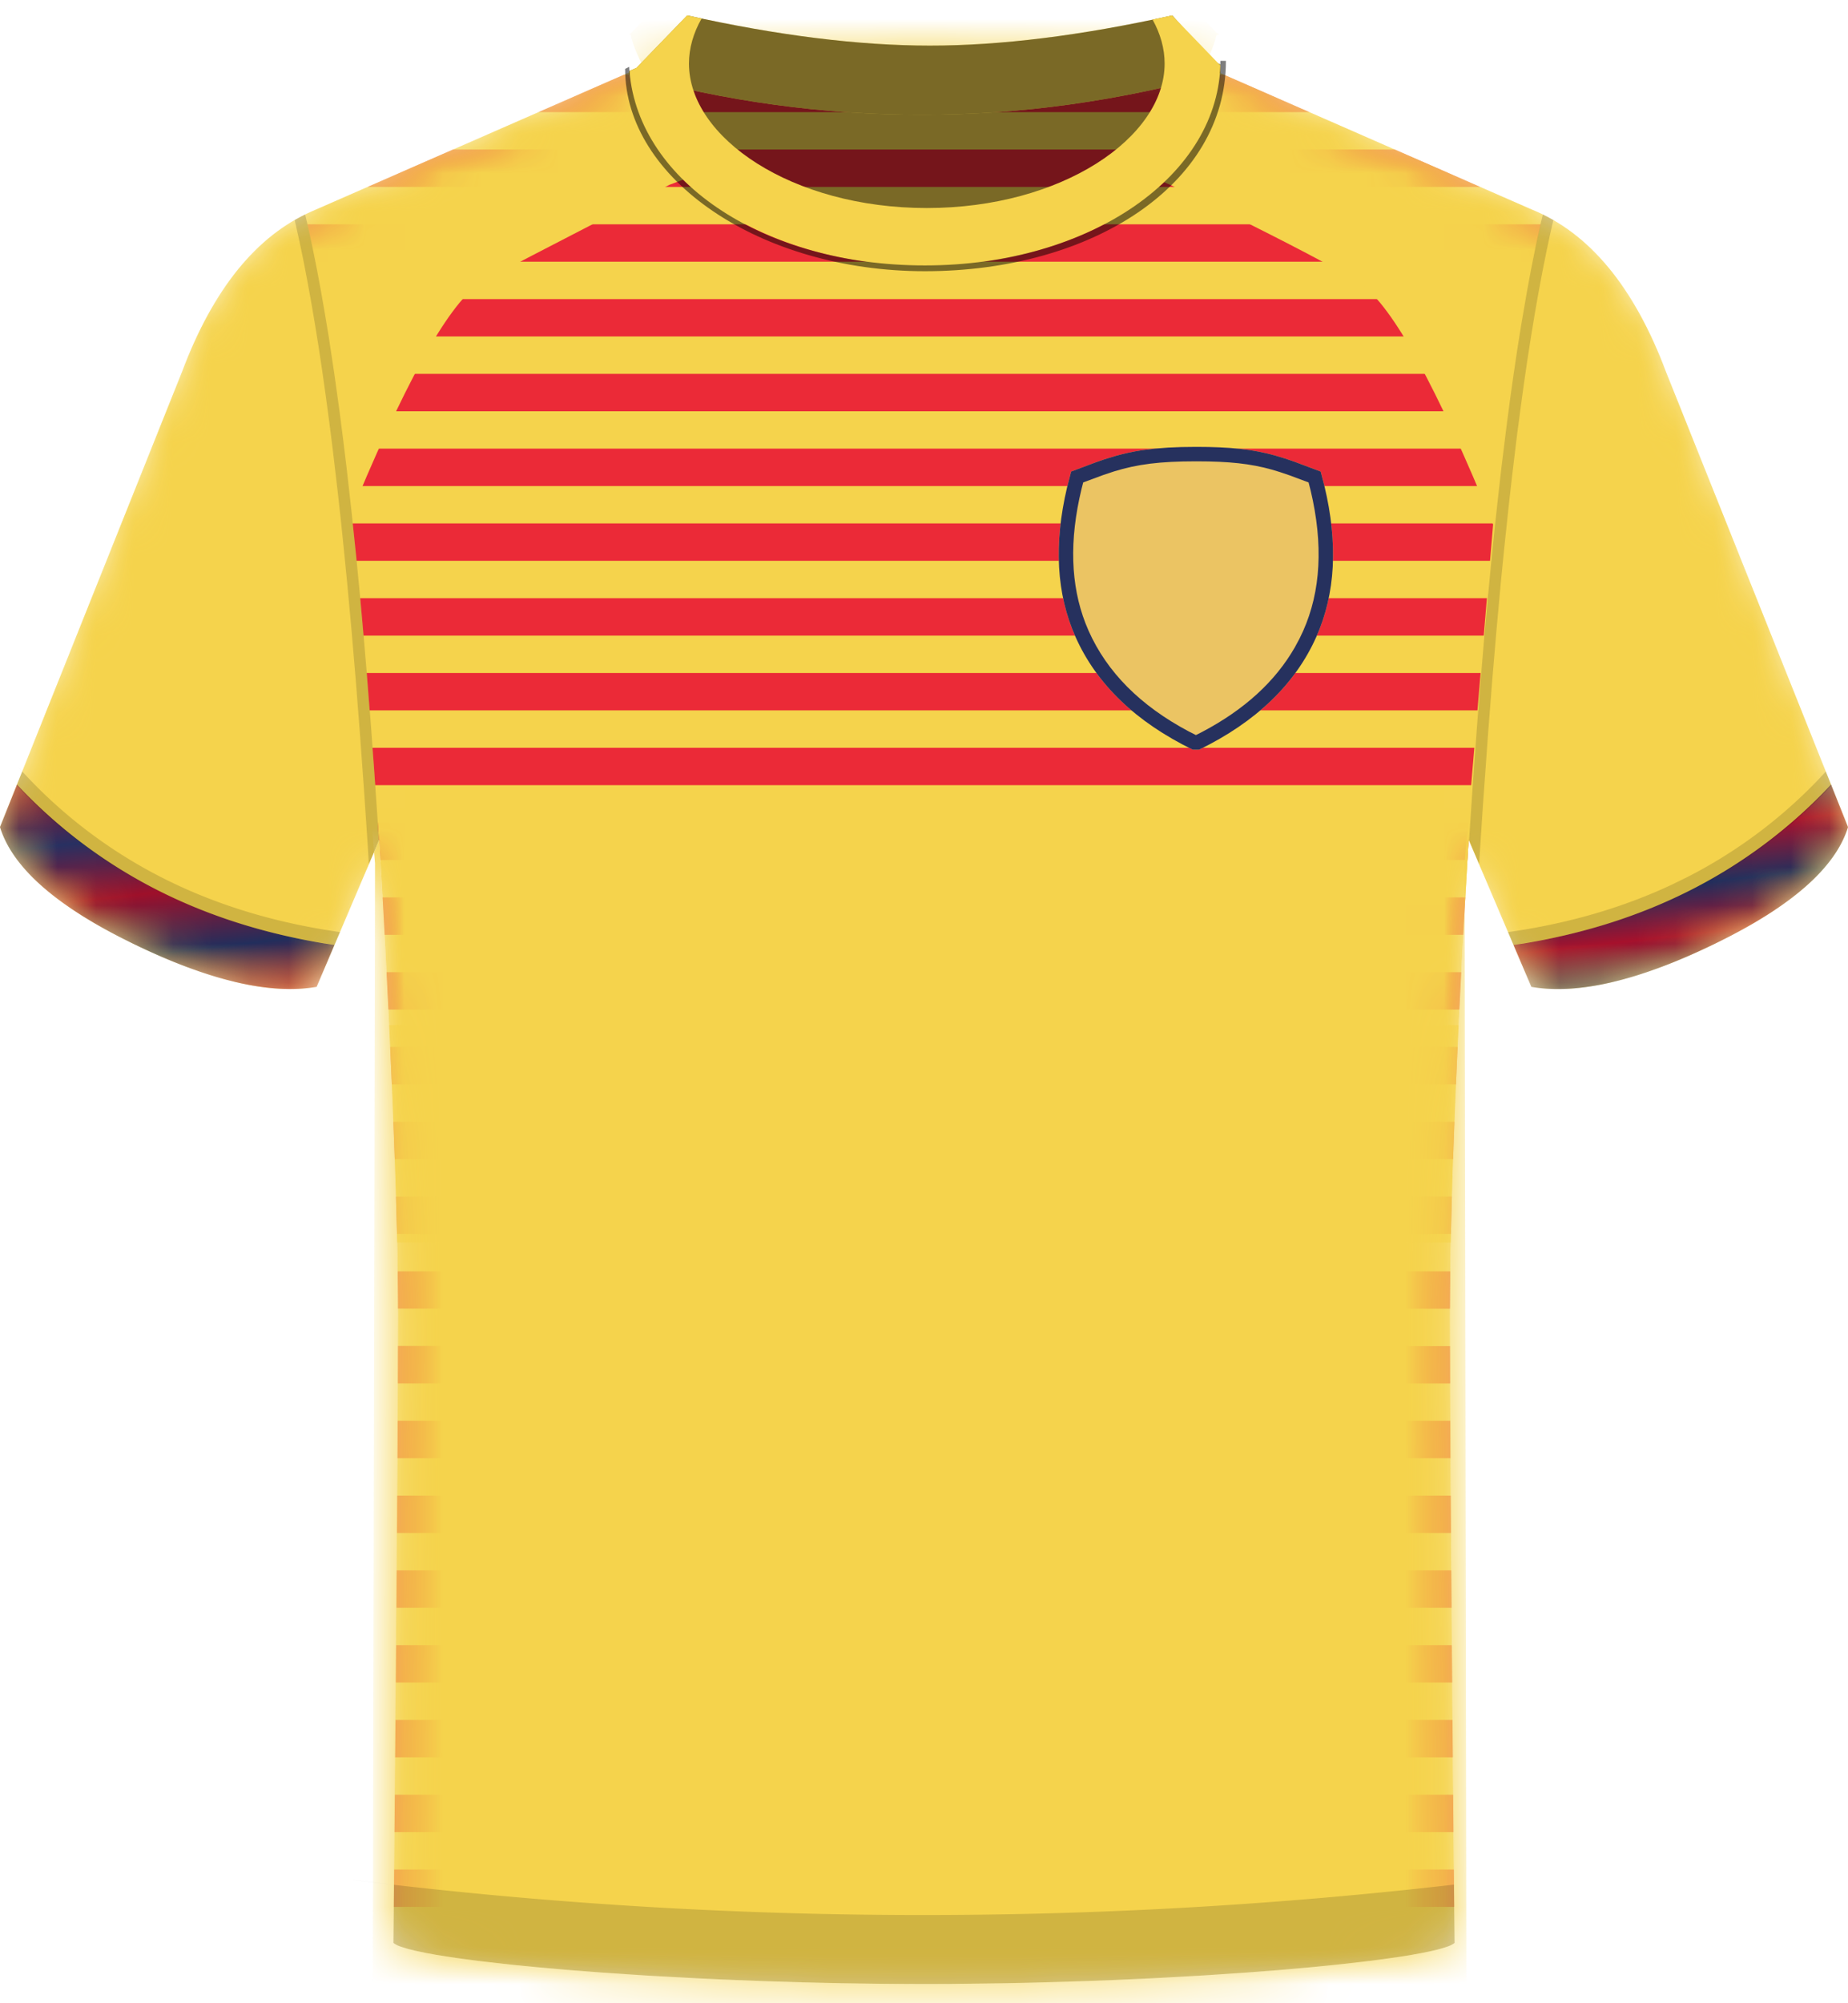 <svg viewBox="0 0 48 52" xmlns="http://www.w3.org/2000/svg" xmlns:xlink="http://www.w3.org/1999/xlink" title="Barcelona_4th_2023-24">
                        <defs>
                            <path id="kit" d="M10.22 50.435c.079-8.326.118-13.766.118-16.32 0-2.553-.161-6.661-.484-12.324l-1.63 3.825c-1.213.21-2.806-.165-4.778-1.125-1.92-.933-3.059-1.912-3.418-2.937L0 21.469 4.725 9.66c.809-2.154 1.936-3.546 3.381-4.176l8.278-3.621c.72-.393 3.26-.588 7.617-.586 4.357.003 6.894.198 7.613.586l8.162 3.572c1.502.604 2.669 2.013 3.499 4.225L48 21.47c-.325 1.055-1.473 2.063-3.446 3.022-1.972.96-3.565 1.335-4.778 1.125l-1.63-3.825c-.323 5.467-.484 9.575-.484 12.325s.04 8.19.119 16.319c-.535.464-7.158 1.065-13.78 1.065-6.623 0-13.246-.6-13.78-1.065Z"></path>
                            <linearGradient x1="0%" y1="0%" x2="100%" y2="100%" id="trim-01"><stop stop-color="#9c1029" offset="0%"></stop><stop stop-color="#272f61" offset="16.31%"></stop><stop stop-color="#9e102a" offset="30.078%"></stop><stop stop-color="#222e5c" offset="44.571%"></stop><stop stop-color="#a8112d" offset="56.527%"></stop><stop stop-color="#222e5c" offset="69.209%"></stop><stop stop-color="#a6112c" offset="81.165%"></stop><stop stop-color="#22305e" offset="92.035%"></stop><stop stop-color="#b3122f" offset="100%"></stop></linearGradient>
                        </defs>
                        <mask id="kitMask" fill="#fff">
                            <use xlink:href="#kit"></use>
                        </mask>
                        <g fill="none" fill-rule="evenodd">
                            
            <path fill="#f5d34c" d="M10.22 50.435c.079-8.326.118-13.766.118-16.32 0-2.553-.161-6.661-.484-12.324l-1.63 3.825c-1.213.21-2.806-.165-4.778-1.125-1.92-.933-3.059-1.912-3.418-2.937L0 21.469 4.725 9.66c.809-2.154 1.936-3.546 3.381-4.176l8.278-3.621c.72-.393 3.26-.588 7.617-.586 4.357.003 6.894.198 7.613.586l8.162 3.572c1.502.604 2.669 2.013 3.499 4.225L48 21.47c-.325 1.055-1.473 2.063-3.446 3.022-1.972.96-3.565 1.335-4.778 1.125l-1.63-3.825c-.323 5.467-.484 9.575-.484 12.325s.04 8.19.119 16.319c-.535.464-7.158 1.065-13.78 1.065-6.623 0-13.246-.6-13.78-1.065Z" coloured="" opacity="1" mask="url(#kitMask)" id="base"></path><path fill="#eb2a37" fill-rule="evenodd" d="M37.772,49.499 L10.229,49.499 L10.238,48.528 L37.762,48.528 L37.772,49.499 Z M37.753,47.558 L10.247,47.558 L10.256,46.587 L37.744,46.587 L37.753,47.558 Z M37.736,45.617 L10.264,45.617 L10.273,44.646 L37.727,44.646 L37.736,45.617 Z M37.719,43.675 L10.281,43.675 L10.289,42.705 L37.71,42.705 L37.719,43.675 Z M37.703,41.734 L10.297,41.734 L10.304,40.764 L37.695,40.764 L37.703,41.734 Z M37.688,39.793 L10.311,39.793 L10.318,38.823 L37.681,38.823 L37.688,39.793 Z M37.675,37.852 L10.324,37.852 L10.329,36.881 L37.67,36.881 L37.675,37.852 Z M37.666,35.912 L10.334,35.911 L10.337,34.937 L37.663,34.941 L37.666,35.912 Z M37.669,33.001 L37.662,33.972 L10.337,33.97 L10.338,33.846 C10.337,33.58 10.334,33.298 10.33,33.001 L37.669,33.001 Z M37.687,32.03 L10.311,32.029 L10.285,31.06 L37.711,31.059 L37.687,32.03 Z M37.742,30.089 L10.253,30.089 L10.217,29.119 L37.777,29.119 L37.742,30.089 Z M37.817,28.148 L10.177,28.148 L10.134,27.177 L37.86,27.177 L37.817,28.148 Z M37.906,26.207 L10.088,26.207 L10.04,25.236 L37.955,25.236 L37.906,26.207 Z M38.006,24.266 L9.99,24.266 L9.938,23.295 L38.06,23.295 L38.006,24.266 Z M38.19,21.352 L38.162,21.817 L38.15,21.791 L38.152,21.803 L38.146,21.791 L38.115,22.323 L9.884,22.324 L9.854,21.791 L9.842,21.817 L9.813,21.352 L38.19,21.352 Z M9.676,19.411 L38.327,19.411 L38.257,20.381 L9.746,20.381 L9.71,19.867 L9.676,19.411 Z M9.526,17.47 L38.477,17.47 L38.401,18.44 L9.602,18.44 L9.526,17.47 Z M9.356,15.528 L38.647,15.528 L38.56,16.499 L9.443,16.499 L9.415,16.175 L9.356,15.528 Z M9.162,13.587 L38.841,13.587 L38.741,14.558 L9.262,14.558 L9.256,14.484 L9.162,13.587 Z M8.942,11.646 L39.061,11.646 L38.948,12.617 L9.055,12.617 L9.002,12.14 L8.942,11.646 Z M39.32,9.705 L39.185,10.675 L8.818,10.675 L8.684,9.705 L39.32,9.705 Z M39.63,7.764 L39.563,8.149 L39.467,8.734 L8.537,8.734 L8.441,8.149 L8.373,7.764 L39.63,7.764 Z M40.018,5.823 L39.977,6.003 L39.871,6.501 L39.812,6.793 L8.191,6.793 L8.133,6.501 L8.027,6.003 L7.985,5.823 L40.018,5.823 Z M36.226,3.881 L38.445,4.852 L9.549,4.852 L11.769,3.881 L36.226,3.881 Z M31.792,1.941 L34.009,2.911 L13.987,2.911 L16.205,1.941 L31.792,1.941 Z" coloured="" opacity="1" mask="url(#kitMask)" id="horizontal-stripe-01"></path><path fill="#f5d34c" fill-rule="evenodd" d="M30.299,-0.5 L31.614,0.863 L31.677,0.89 L31.597,0.913 C31.532,1.179 31.421,1.45 31.264,1.728 C31.408,1.77 31.525,1.815 31.614,1.863 L39.776,5.435 C41.278,6.039 42.445,7.448 43.275,9.66 L48,21.469 C47.675,22.524 46.527,23.532 44.554,24.491 C42.582,25.451 40.989,25.826 39.776,25.616 L38.146,21.791 C38.11,22.409 38.075,23.009 38.043,23.592 L38.089,52.121 L9.68,52.121 L9.741,22.412 L9.716,22.113 L9.854,21.791 C10.166,27.259 10.327,31.277 10.338,33.846 L10.338,34.116 L10.338,34.473 C10.335,37.158 10.296,42.479 10.22,50.435 C10.755,50.899 17.378,51.5 24.001,51.5 L24.362,51.499 C30.862,51.478 37.255,50.891 37.781,50.435 C37.705,42.684 37.665,37.377 37.662,34.517 L37.662,34.116 C37.662,31.676 37.789,28.169 38.043,23.592 L38.041,22.412 L38.782,13.615 C37.32,10.036 36.175,7.955 35.348,7.374 C34.992,7.124 34.013,6.597 32.413,5.795 L31.887,5.533 C31.432,5.306 30.933,5.061 30.391,4.796 C29.952,4.604 29.433,4.412 28.835,4.221 C30.012,3.345 30.821,2.514 31.264,1.728 C30.239,1.43 27.818,1.28 24.001,1.277 L23.597,1.277 C19.988,1.286 17.694,1.437 16.715,1.732 C17.157,2.511 17.957,3.335 19.118,4.203 C18.475,4.4 17.901,4.598 17.391,4.796 C14.233,6.412 12.581,7.271 12.435,7.374 C11.607,7.955 10.462,10.036 9,13.615 L9.716,22.113 L8.224,25.616 C7.011,25.826 5.418,25.451 3.446,24.491 C1.527,23.558 0.387,22.579 0.028,21.554 L1.13686838e-13,21.469 L4.725,9.66 C5.534,7.506 6.661,6.114 8.106,5.484 L16.384,1.863 C16.469,1.816 16.579,1.773 16.715,1.732 C16.556,1.447 16.443,1.17 16.378,0.898 L16.333,0.886 L16.384,0.863 L17.701,-0.5 C20.054,0.022 22.154,0.283 24.001,0.284 C25.838,0.285 27.938,0.024 30.299,-0.5 Z" coloured="" opacity="1" mask="url(#kitMask)" id="shoulder-01"></path><path fill="#f5d34c" fill-rule="evenodd" d="M37.662,33.816 L37.666,35.999 C37.678,39.056 37.717,43.868 37.781,50.435 C37.255,50.891 30.862,51.478 24.362,51.499 L23.278,51.498 C16.904,51.456 10.736,50.882 10.22,50.435 L10.326,37.498 L10.338,34.116 L10.332,33.173 C10.311,31.499 10.236,29.311 10.108,26.609 L37.886,26.609 L37.814,28.218 C37.719,30.458 37.668,32.323 37.662,33.816 Z" coloured="" opacity="1" mask="url(#kitMask)" id="half-04"></path><path fill="#f5d34c" fill-rule="evenodd" d="M9.788,21 L38.215,21 L38.162,21.817 L38.15,21.791 L38.152,21.803 L38.146,21.791 L38.038,23.689 C37.845,27.163 37.727,30.017 37.682,32.252 L10.316,32.251 L10.288,31.163 C10.218,28.753 10.073,25.629 9.854,21.791 L9.842,21.817 L9.813,21.358 L9.788,21 Z" coloured="" opacity="1" mask="url(#kitMask)" id="horizontal-stripe-05"></path><g fill="none" fill-rule="evenodd" id="collar-03"><path fill="#000" fill-opacity=".5" d="M30.75,2.18 C29.775,4.903 27.525,6.265 24,6.265 C20.475,6.265 18.225,4.903 17.25,2.18 L30.75,2.18 Z"></path><path fill="#f5d34c" d="M30.449,0.4 L31.5,1.585 L31.692,1.67 L31.699,1.894 C29.102,2.618 26.52,2.98 23.953,2.98 C21.385,2.98 18.851,2.634 16.35,1.941 L16.343,1.845 L16.533,1.763 L17.851,0.4 C20.204,0.922 22.304,1.183 24.15,1.184 C25.988,1.185 28.087,0.924 30.449,0.4 Z" coloured="" opacity="1"></path><path fill="#000" fill-opacity=".5" d="M30.449,0.4 L31.5,1.585 L31.692,1.67 L31.699,1.894 C29.102,2.618 26.52,2.98 23.953,2.98 C21.385,2.98 18.851,2.634 16.35,1.941 L16.343,1.845 L16.533,1.763 L17.851,0.4 C20.204,0.922 22.304,1.183 24.15,1.184 C25.988,1.185 28.087,0.924 30.449,0.4 Z"></path><path fill="#f5d34c" d="M30.444,0.4 L31.699,1.701 L31.696,1.834 C31.554,4.648 28.173,6.9 24.023,6.9 C19.876,6.9 16.497,4.652 16.35,1.84 L16.528,1.763 L17.846,0.4 L18.223,0.481 C18.01,0.856 17.895,1.251 17.895,1.65 C17.895,3.573 20.566,5.4 24.073,5.4 C27.579,5.4 30.25,3.573 30.25,1.65 C30.25,1.261 30.141,0.875 29.937,0.509 L30.444,0.4 Z" coloured="" opacity="1"></path><path fill="#000" fill-opacity=".5" d="M31.842,1.58 C31.842,4.791 28.363,7.04 24.024,7.04 C19.728,7.04 16.237,4.635 16.237,1.788 L16.343,1.735 C16.491,4.605 19.723,6.89 24.024,6.89 C28.326,6.89 31.699,4.543 31.699,1.58 L31.842,1.58 Z"></path></g><path d="M47.56 20.365 48 21.47c-.325 1.055-1.473 2.063-3.446 3.022-1.972.96-3.565 1.335-4.778 1.125l-.464-1.088.261-.038c1.596-.263 3.05-.728 4.364-1.398a13.078 13.078 0 0 0 3.622-2.727Zm-47.118.001a13.078 13.078 0 0 0 3.62 2.726c1.315.67 2.77 1.135 4.365 1.398l.26.038-.463 1.088c-1.213.21-2.806-.165-4.778-1.125-1.92-.933-3.059-1.912-3.418-2.937L0 21.469l.442-1.103Z" fill="url(#trim-01)" fill-rule="nonzero" coloured="" opacity="1" mask="url(#kitMask)" id="trim-01"></path><path fill="#ebc463" d="M31.064,11.6 L31.385,11.603 C32.088,11.617 32.59,11.682 33.083,11.815 L33.358,11.896 L33.616,11.983 L34.303,12.241 L34.4,12.614 C34.758,14.104 34.689,15.411 34.19,16.531 C33.641,17.763 32.623,18.739 31.145,19.46 L30.981,19.46 C29.502,18.739 28.484,17.763 27.935,16.531 C27.44,15.42 27.368,14.125 27.716,12.652 L27.822,12.241 L28.459,12.002 L28.683,11.924 L28.986,11.832 C29.205,11.771 29.424,11.723 29.659,11.687 L30,11.645 L30.358,11.618 L30.629,11.606 C30.765,11.602 30.909,11.6 31.064,11.6 Z" coloured="" opacity="1" mask="url(#kitMask)" id="badge-06"></path><path fill="#26315e" d="M31.071,11.6 C31.956,11.6 32.534,11.664 33.104,11.82 L33.358,11.896 L33.616,11.983 L34.303,12.241 L34.4,12.614 C34.758,14.104 34.689,15.411 34.19,16.531 C33.641,17.763 32.623,18.739 31.145,19.46 L30.981,19.46 C29.502,18.739 28.484,17.763 27.935,16.531 C27.44,15.42 27.368,14.125 27.716,12.652 L27.822,12.241 L28.459,12.002 L28.683,11.924 L28.986,11.832 C29.205,11.771 29.424,11.723 29.659,11.687 L30,11.645 L30.35,11.618 C30.568,11.606 30.806,11.6 31.071,11.6 Z M31.071,11.975 C30.118,11.975 29.541,12.051 28.936,12.237 L28.659,12.329 L28.135,12.523 L28.09,12.699 C27.771,14.025 27.807,15.184 28.195,16.181 L28.277,16.378 C28.755,17.448 29.617,18.316 30.87,18.983 L31.063,19.081 L31.223,19 C32.323,18.421 33.124,17.689 33.632,16.803 L33.753,16.578 L33.848,16.378 C34.307,15.347 34.374,14.134 34.043,12.734 L33.989,12.523 L33.493,12.338 L33.245,12.254 L33.034,12.19 C32.489,12.038 31.939,11.975 31.071,11.975 Z" coloured="" opacity="1" mask="url(#kitMask)" id="badge-07"></path>
        
                            <path fill-opacity="0.15" fill="#000000" fill-rule="nonzero" d="m10.234 48.926-1.257-.15a120.817 120.817 0 0 0 28.788.145l.016 1.514a.67.67 0 0 1-.206.101l-.168.052-.21.052-.25.052-.288.053-.324.052-.752.103-.879.1-.734.072-.791.07-.845.064-1.197.079-1.267.07-.988.044-.674.025-1.376.041-.698.015-1.411.018L24 51.5l-1.076-.005-1.057-.015-1.046-.024-1.029-.032-1.006-.04-.656-.03-1.267-.069-1.197-.079-.844-.065-.792-.069-.734-.072-.878-.1-.577-.077-.5-.078-.288-.053-.25-.052-.21-.052-.168-.052a.67.67 0 0 1-.206-.101l.014-1.509Zm37.19-28.899.144.361a13.074 13.074 0 0 1-3.592 2.696c-1.314.67-2.769 1.136-4.364 1.398l-.3.045-.142-.331c1.555-.22 2.974-.632 4.258-1.234l.389-.19a12.714 12.714 0 0 0 3.426-2.55l.18-.195Zm-46.99.357.144-.361-.112-.121a12.762 12.762 0 0 0 3.724 2.87c1.383.706 2.93 1.18 4.64 1.423l-.142.331-.293-.044c-1.596-.262-3.05-.728-4.364-1.398a13.074 13.074 0 0 1-3.597-2.7ZM7.926 5.567l.101.436.106.498.105.524.102.549.1.575.1.6.143.95.14 1.008.09.703.089.73.129 1.143.125 1.2.08.833.08.859.114 1.336.11 1.394.07.962.103 1.49.029.46-.262.614-.03-.511-.1-1.478-.103-1.423-.107-1.366-.111-1.311-.116-1.256-.08-.806-.08-.781-.084-.756-.128-1.089-.088-.694-.09-.67-.091-.645-.093-.62-.096-.596-.097-.57-.099-.546-.1-.521-.103-.497-.13-.583.135-.075.137-.07Zm32.148 0c.092.045.183.094.273.145l-.079.344-.103.484-.102.51-.1.533-.098.558-.096.583-.095.608-.092.632-.09.658-.09.682-.129 1.07-.084.744-.123 1.162-.08.806-.115 1.256-.111 1.31-.107 1.367-.137 1.91-.098 1.497-.26-.61.097-1.459.105-1.452.073-.936.113-1.355.078-.872.12-1.258.083-.807.085-.782.086-.755.134-1.085.091-.69.094-.666.095-.64.098-.613.15-.872.102-.55.13-.65.135-.61.047-.197Z"></path>
                        </g>
                    </svg>